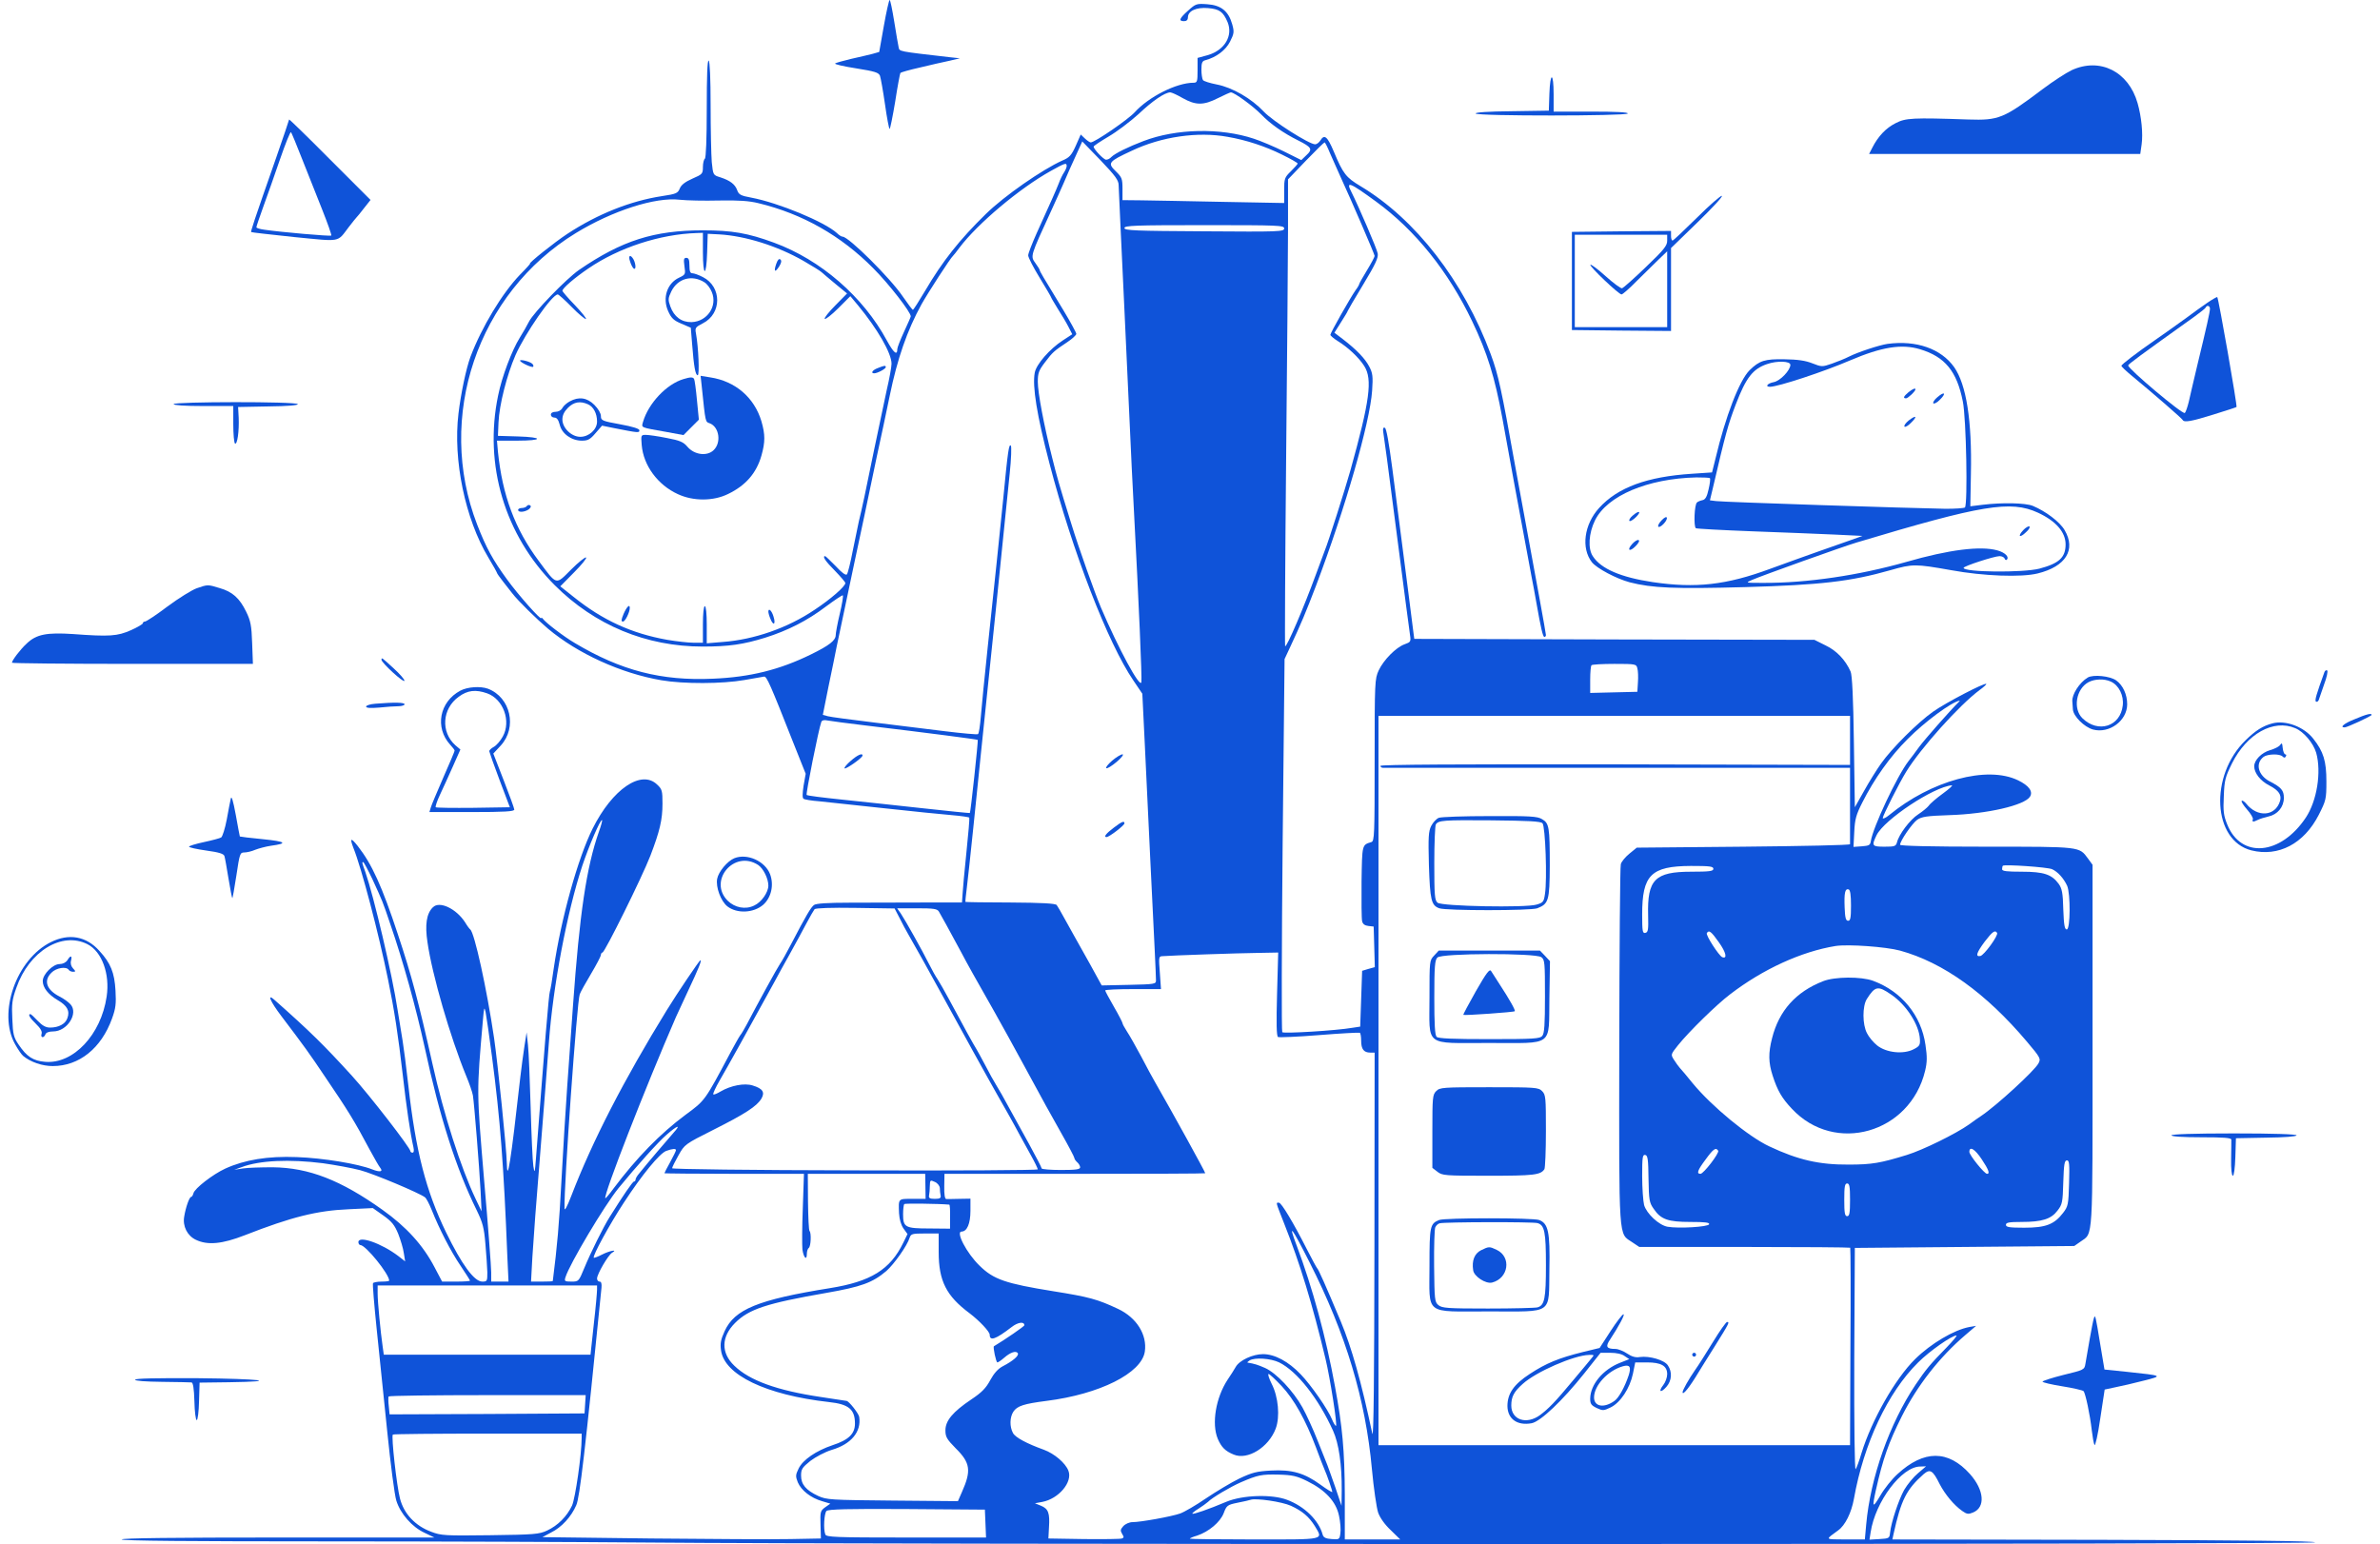 <svg width="168" height="109" viewBox="0 0 168 109" fill="none" xmlns="http://www.w3.org/2000/svg">
<path d="M62.388 1.834L62.062 3.668L61.587 3.804C61.315 3.872 60.636 4.035 60.079 4.157C59.522 4.293 59.005 4.429 58.951 4.483C58.897 4.537 59.549 4.687 60.418 4.823C61.777 5.04 62.021 5.121 62.117 5.352C62.171 5.515 62.334 6.412 62.47 7.363C62.606 8.327 62.755 9.102 62.796 9.102C62.837 9.102 63.013 8.232 63.19 7.173C63.353 6.099 63.529 5.189 63.557 5.149C63.584 5.108 64.195 4.931 64.929 4.768C65.662 4.592 66.6 4.374 67.007 4.293L67.755 4.116L67.007 4.035C63.366 3.614 63.502 3.641 63.434 3.342C63.394 3.179 63.258 2.364 63.122 1.521C62.986 0.693 62.85 -1.25915e-06 62.796 -1.25915e-06C62.755 -1.25915e-06 62.565 0.829 62.388 1.834Z" fill="#0F53D9"/>
<path d="M83.868 0.747C83.243 1.304 83.175 1.494 83.583 1.494C83.759 1.494 83.854 1.399 83.854 1.223C83.854 0.774 84.439 0.503 85.267 0.571C86.082 0.638 86.341 0.829 86.653 1.562C87.047 2.527 86.449 3.532 85.281 3.885L84.534 4.089V4.972C84.534 5.76 84.507 5.841 84.248 5.841C83.053 5.841 81.083 6.833 80.091 7.933C79.615 8.45 77.279 10.053 76.993 10.053C76.925 10.053 76.749 9.93 76.586 9.781L76.287 9.496L75.934 10.297C75.635 10.963 75.485 11.126 74.996 11.33C73.57 11.968 70.893 13.829 69.589 15.106C67.728 16.927 66.532 18.434 65.296 20.54C64.861 21.273 64.481 21.871 64.44 21.871C64.399 21.871 64.087 21.45 63.747 20.961C62.877 19.657 59.902 16.709 59.481 16.709C59.399 16.709 59.223 16.6 59.073 16.451C58.204 15.663 54.97 14.318 53.028 13.951C52.28 13.816 52.144 13.734 52.036 13.422C51.886 13.014 51.547 12.742 50.827 12.511C50.337 12.362 50.337 12.348 50.242 11.438C50.202 10.936 50.161 9.142 50.161 7.444C50.161 5.543 50.106 4.333 50.025 4.279C49.93 4.225 49.889 5.38 49.889 7.662C49.889 9.822 49.835 11.153 49.753 11.207C49.685 11.248 49.617 11.52 49.617 11.791C49.617 12.267 49.577 12.308 48.884 12.607C48.367 12.838 48.096 13.041 47.987 13.299C47.851 13.639 47.742 13.693 46.737 13.843C44.509 14.182 42.186 15.106 40.053 16.505C39.142 17.103 37.254 18.611 37.417 18.611C37.444 18.611 37.132 18.964 36.711 19.385C35.447 20.703 34.007 23.08 33.205 25.2C32.907 26.001 32.526 27.808 32.363 29.193C31.969 32.481 32.839 36.638 34.469 39.355C34.809 39.912 35.08 40.414 35.08 40.441C35.08 40.482 35.284 40.767 35.529 41.08C35.76 41.379 36.059 41.759 36.167 41.895C36.575 42.425 37.893 43.715 38.681 44.381C40.786 46.147 43.83 47.533 46.683 48.022C48.259 48.293 50.99 48.28 52.538 48.008C53.218 47.886 53.843 47.777 53.938 47.764C54.128 47.75 54.386 48.348 55.962 52.342L56.872 54.624L56.723 55.466C56.641 56.01 56.628 56.336 56.723 56.39C56.791 56.444 57.28 56.526 57.823 56.566C58.353 56.621 60.405 56.838 62.388 57.056C64.372 57.273 66.519 57.49 67.184 57.544C67.836 57.599 68.393 57.68 68.421 57.721C68.448 57.762 68.353 58.876 68.217 60.18C68.081 61.484 67.959 62.815 67.945 63.128L67.904 63.712H65.119C63.584 63.712 61.274 63.725 59.997 63.725C58.394 63.725 57.606 63.78 57.457 63.889C57.239 64.052 56.886 64.649 55.853 66.633C55.541 67.23 55.188 67.869 55.052 68.059C54.848 68.358 53.571 70.681 52.702 72.338C52.538 72.637 52.348 72.977 52.253 73.085C52.172 73.194 51.859 73.751 51.56 74.308C49.74 77.731 49.781 77.677 48.395 78.696C46.601 80.027 44.944 81.725 43.3 83.912C43.015 84.306 42.756 84.605 42.729 84.592C42.566 84.428 45.582 76.699 47.715 71.795C47.783 71.645 48.164 70.817 48.571 69.947C49.319 68.358 49.55 67.787 49.441 67.787C49.373 67.787 47.77 70.165 47.063 71.319C44.047 76.223 41.819 80.543 40.325 84.428C40.039 85.176 39.849 85.515 39.849 85.311C39.795 83.79 40.732 70.654 40.922 70.192C40.977 70.029 41.343 69.377 41.724 68.738C42.104 68.1 42.417 67.502 42.417 67.407C42.417 67.326 42.471 67.244 42.526 67.244C42.688 67.244 45.324 61.919 45.908 60.411C46.574 58.672 46.764 57.871 46.764 56.73C46.764 55.833 46.737 55.711 46.384 55.385C45.27 54.311 43.232 55.697 41.833 58.495C40.8 60.56 39.605 64.84 39.088 68.358C38.98 69.159 38.857 69.893 38.816 69.988C38.735 70.205 38.45 73.71 37.838 81.712C37.757 82.826 37.73 82.88 37.648 82.323C37.594 81.983 37.512 80.122 37.458 78.18C37.404 76.237 37.322 74.254 37.268 73.765L37.173 72.882L37.023 73.832C36.942 74.349 36.806 75.368 36.724 76.074C36.059 82.024 35.8 83.654 35.773 82.078C35.76 81.155 35.135 75.055 34.877 73.289C34.36 69.784 33.491 65.831 33.192 65.614C33.138 65.573 32.974 65.356 32.839 65.125C32.214 64.147 31.018 63.576 30.556 64.052C30.108 64.486 29.985 65.274 30.176 66.524C30.502 68.806 31.779 73.208 32.907 75.952C33.124 76.468 33.341 77.093 33.382 77.337C33.477 77.935 33.83 82.337 33.925 84.089L33.993 85.515L33.572 84.632C32.54 82.472 31.303 78.614 30.529 75.109C29.551 70.749 29.062 68.888 28.084 65.953C26.969 62.571 26.249 60.995 25.258 59.732C24.768 59.107 24.673 59.148 24.945 59.854C25.529 61.307 26.738 65.926 27.391 69.146C27.839 71.333 28.097 73.004 28.437 75.938C28.681 78.112 28.966 80.041 29.184 80.992C29.238 81.236 29.211 81.372 29.116 81.372C29.035 81.372 28.966 81.318 28.966 81.263C28.966 81.032 26.086 77.31 24.836 75.938C22.88 73.792 21.875 72.8 19.388 70.599C18.818 70.083 19.062 70.681 19.878 71.754C21.494 73.887 21.847 74.376 22.921 75.979C24.538 78.356 25.027 79.144 26.1 81.168C26.426 81.766 26.752 82.337 26.834 82.432C27.064 82.717 26.834 82.771 26.276 82.554C25.285 82.16 22.812 81.752 20.951 81.684C18.899 81.603 17.269 81.875 15.897 82.499C15.014 82.907 13.736 83.899 13.655 84.238C13.614 84.388 13.546 84.496 13.492 84.496C13.37 84.496 13.112 85.216 13.003 85.882C12.881 86.561 13.22 87.241 13.832 87.526C14.66 87.92 15.679 87.825 17.282 87.2C20.584 85.909 22.377 85.461 24.619 85.366L26.317 85.284L27.051 85.801C27.662 86.235 27.852 86.48 28.111 87.105C28.274 87.526 28.464 88.137 28.505 88.463L28.6 89.047L28.111 88.667C26.929 87.77 25.298 87.2 25.298 87.689C25.298 87.797 25.366 87.893 25.434 87.893C25.815 87.893 27.472 89.944 27.472 90.406C27.472 90.447 27.227 90.474 26.942 90.474C26.643 90.474 26.372 90.528 26.331 90.582C26.29 90.65 26.412 92.09 26.589 93.816C26.766 95.527 27.105 98.787 27.336 101.07C27.567 103.352 27.852 105.539 27.975 105.933C28.26 106.857 29.089 107.808 29.985 108.215L30.665 108.541H19.633C12.364 108.541 8.587 108.582 8.587 108.677C8.587 108.772 13.451 108.813 22.894 108.813C30.746 108.813 41.004 108.854 45.678 108.894C61.668 109.044 163.469 109.03 163.428 108.881C163.387 108.786 158.265 108.731 148.47 108.704L133.58 108.677L133.661 108.297C134.191 105.892 134.571 105.145 135.78 104.072C136.242 103.678 136.433 103.787 136.922 104.778C137.302 105.498 137.913 106.245 138.511 106.667C138.837 106.898 138.946 106.911 139.272 106.775C140.169 106.408 140.06 105.186 139.055 104.058C137.519 102.347 135.808 102.347 133.946 104.058C133.552 104.412 133.009 105.091 132.737 105.566C132.18 106.504 132.139 106.449 132.411 105.213C132.914 102.972 133.308 101.858 134.245 99.983C135.332 97.823 136.895 95.812 138.742 94.237L139.489 93.598L139.014 93.68C137.927 93.883 136.297 94.848 135.183 95.948C133.783 97.32 132.112 100.268 131.406 102.564C131.243 103.121 131.052 103.637 130.985 103.719C130.917 103.787 130.876 100.608 130.889 95.975L130.93 88.096L138.674 88.028L146.418 87.961L146.867 87.648C147.763 87.01 147.709 87.838 147.709 73.792V61.049L147.383 60.601C146.758 59.759 146.907 59.772 140.223 59.772C136.31 59.772 134.123 59.718 134.123 59.637C134.123 59.365 134.965 58.142 135.332 57.871C135.658 57.653 135.998 57.599 137.601 57.544C140.264 57.463 142.913 56.852 143.294 56.24C143.525 55.874 143.212 55.453 142.451 55.086C140.264 54.026 136.324 55.099 133.349 57.544C133.104 57.748 132.9 57.83 132.9 57.748C132.9 57.585 134.069 55.262 134.558 54.474C135.59 52.803 138.307 49.774 139.734 48.715C140.019 48.511 140.237 48.307 140.21 48.28C140.101 48.171 137.316 49.625 136.46 50.236C135.359 51.01 133.525 52.844 132.778 53.904C132.479 54.325 131.936 55.194 131.582 55.833L130.93 56.988L130.862 52.369C130.822 49.312 130.74 47.641 130.631 47.41C130.264 46.582 129.64 45.93 128.865 45.563L128.077 45.169L113.961 45.142L99.832 45.101L99.791 44.802C99.723 44.218 99.057 39.056 98.853 37.494C98.745 36.638 98.487 34.654 98.283 33.092C98.038 31.231 97.862 30.226 97.753 30.199C97.631 30.158 97.603 30.253 97.644 30.525C97.685 30.729 98.025 33.255 98.391 36.135C99.275 42.941 99.451 44.259 99.533 44.843C99.601 45.291 99.573 45.332 99.152 45.481C98.541 45.699 97.671 46.582 97.318 47.329C97.046 47.927 97.033 48.117 97.033 53.659C97.033 58.984 97.019 59.379 96.802 59.446C96.136 59.65 96.15 59.596 96.109 62.231C96.096 63.603 96.109 64.867 96.15 65.03C96.191 65.233 96.34 65.342 96.598 65.369L96.965 65.41L97.006 66.836L97.046 68.276L96.598 68.399L96.15 68.534L96.082 70.504L96.014 72.474L95.471 72.556C94.302 72.759 90.62 72.977 90.512 72.868C90.457 72.8 90.471 66.85 90.539 59.637L90.675 46.527L91.055 45.712C91.843 44.028 92.183 43.213 92.889 41.365C94.954 35.918 96.707 29.805 96.856 27.577C96.924 26.572 96.897 26.341 96.653 25.879C96.367 25.322 95.756 24.683 94.764 23.922L94.193 23.488L94.655 22.754C94.913 22.347 95.131 21.994 95.131 21.953C95.131 21.926 95.62 21.083 96.231 20.078C97.101 18.638 97.305 18.19 97.25 17.891C97.182 17.538 95.919 14.604 95.389 13.544C94.981 12.756 95.267 12.865 97.142 14.237C99.913 16.261 102.25 19.181 103.921 22.686C104.994 24.928 105.511 26.612 106.054 29.547C106.312 30.959 106.679 32.983 106.869 34.029C107.25 36.108 107.793 39.029 108.092 40.618C108.201 41.175 108.364 42.031 108.445 42.52C108.758 44.3 108.907 44.965 109.016 44.965C109.07 44.965 109.125 44.911 109.125 44.829C109.125 44.707 108.391 40.686 107.549 36.135C107.358 35.13 107.087 33.622 106.937 32.807C105.986 27.482 105.769 26.463 105.225 24.996C103.31 19.834 99.913 15.459 96.028 13.136C95.009 12.525 94.805 12.267 94.153 10.705C93.691 9.618 93.487 9.455 93.202 9.917C93.106 10.066 92.944 10.188 92.835 10.188C92.414 10.188 89.846 8.558 89.207 7.879C88.338 6.955 87.006 6.181 85.892 5.964C85.403 5.869 84.968 5.733 84.914 5.651C84.86 5.57 84.805 5.23 84.805 4.918C84.805 4.442 84.86 4.306 85.077 4.252C85.852 4.048 86.517 3.546 86.83 2.934C87.115 2.364 87.129 2.241 86.979 1.712C86.721 0.788 86.191 0.367 85.227 0.299C84.466 0.245 84.411 0.258 83.868 0.747ZM83.488 6.928C84.411 7.444 84.955 7.444 85.974 6.928C86.409 6.711 86.83 6.521 86.884 6.521C87.129 6.521 88.447 7.485 89.031 8.083C89.669 8.748 90.579 9.387 91.639 9.917C92.59 10.392 92.672 10.542 92.223 10.949L91.857 11.302L90.607 10.678C89.914 10.338 88.976 9.944 88.514 9.795C86.15 9.007 83.026 9.075 80.716 9.958C79.643 10.365 78.705 10.827 78.447 11.085C78.352 11.194 78.189 11.275 78.08 11.275C77.904 11.275 77.197 10.528 77.197 10.351C77.197 10.297 77.673 9.985 78.243 9.645C78.828 9.305 79.779 8.585 80.363 8.056C81.355 7.118 82.21 6.534 82.605 6.521C82.7 6.521 83.094 6.697 83.488 6.928ZM86.653 9.659C87.985 9.89 89.302 10.324 90.484 10.909C91.096 11.207 91.599 11.493 91.599 11.547C91.599 11.588 91.381 11.832 91.123 12.09C90.675 12.525 90.647 12.607 90.647 13.435V14.332L86.273 14.25C83.854 14.196 81.287 14.155 80.567 14.142L79.235 14.128V13.34C79.235 12.62 79.194 12.511 78.76 12.09C78.162 11.506 78.23 11.411 79.901 10.637C81.993 9.645 84.547 9.278 86.653 9.659ZM78.963 13.082C78.977 13.326 79.031 14.671 79.099 16.098C79.262 19.426 79.453 23.678 79.711 29.207C79.819 31.639 79.969 34.777 80.05 36.203C80.376 42.343 80.621 47.927 80.567 48.157C80.485 48.633 78.95 45.794 77.7 42.859C77.279 41.854 76.138 38.662 75.635 37.018C74.738 34.138 74.616 33.69 74.276 32.331C73.678 29.981 73.257 27.713 73.257 26.952C73.257 26.341 73.325 26.15 73.76 25.58C74.303 24.86 74.398 24.778 75.336 24.154C75.689 23.922 75.975 23.651 75.975 23.569C75.975 23.488 75.567 22.741 75.078 21.926C73.543 19.412 73.393 19.141 73.393 19.073C73.393 19.032 73.257 18.801 73.094 18.584C72.727 18.068 72.7 18.149 74.235 14.807C74.494 14.25 74.874 13.394 75.091 12.905C75.295 12.416 75.676 11.56 75.934 11.004L76.396 9.985L77.686 11.316C78.746 12.43 78.963 12.729 78.963 13.082ZM93.894 10.841C94.085 11.262 94.397 11.982 94.601 12.43C95.416 14.196 97.033 17.959 97.033 18.068C97.033 18.136 96.788 18.597 96.49 19.086C96.191 19.576 95.946 20.01 95.946 20.051C95.946 20.092 95.837 20.295 95.688 20.486C95.294 21.056 93.908 23.501 93.908 23.637C93.908 23.692 94.139 23.895 94.424 24.072C95.158 24.52 95.932 25.254 96.299 25.838C96.897 26.775 96.693 28.283 95.321 33.214C94.954 34.519 93.745 38.322 93.514 38.866C93.446 39.042 93.161 39.803 92.889 40.55C92.06 42.819 90.824 45.726 90.715 45.617C90.688 45.59 90.715 39.762 90.783 32.671C90.851 25.566 90.919 18.163 90.919 16.22V12.661L92.169 11.357C92.862 10.637 93.46 10.053 93.501 10.053C93.541 10.053 93.718 10.406 93.894 10.841ZM75.295 11.723C75.295 11.819 75.214 12.009 75.118 12.158C75.01 12.308 74.833 12.675 74.725 12.973C74.507 13.517 74.29 14.006 73.176 16.465C72.85 17.198 72.578 17.891 72.578 18.027C72.578 18.176 72.945 18.883 73.393 19.616C73.841 20.35 74.208 20.975 74.208 21.015C74.208 21.043 74.426 21.396 74.67 21.803C74.928 22.211 75.268 22.768 75.417 23.067L75.689 23.596L75.023 24.031C74.1 24.629 73.148 25.716 73.04 26.313C72.863 27.278 73.189 29.302 74.086 32.739C75.703 38.934 78.216 45.427 80.01 48.049L80.635 48.973L80.811 52.573C80.906 54.556 81.083 58.156 81.192 60.587C81.314 63.019 81.45 65.885 81.504 66.972C81.558 68.059 81.599 69.064 81.599 69.214C81.599 69.472 81.504 69.485 79.683 69.526L77.768 69.567L76.925 68.032C76.45 67.19 75.947 66.279 75.798 66.021C75.648 65.763 75.35 65.206 75.118 64.799C74.901 64.391 74.657 63.984 74.589 63.889C74.494 63.78 73.556 63.725 71.314 63.712C69.589 63.712 68.162 63.685 68.149 63.671C68.135 63.658 68.176 63.209 68.244 62.693C68.312 62.163 68.516 60.248 68.706 58.414C68.896 56.58 69.141 54.203 69.249 53.116C69.847 47.438 70.771 38.417 71.274 33.418C71.382 32.413 71.409 31.53 71.355 31.462C71.219 31.326 71.151 31.747 70.812 35.252C70.486 38.485 70.255 40.659 69.725 45.644C69.507 47.696 69.29 49.91 69.236 50.576C69.181 51.228 69.1 51.798 69.032 51.825C68.978 51.866 67.931 51.771 66.709 51.622C65.486 51.472 63.217 51.187 61.641 50.997C60.079 50.807 58.625 50.616 58.435 50.562L58.082 50.467L58.476 48.497C58.706 47.41 58.965 46.133 59.06 45.644C59.223 44.856 59.644 42.859 60.35 39.531C60.486 38.893 60.785 37.494 61.016 36.407C61.247 35.32 61.641 33.432 61.899 32.196C62.171 30.959 62.579 29.03 62.809 27.916C63.339 25.335 64.032 23.325 65.051 21.477C65.472 20.717 67.116 18.176 67.266 18.068C67.306 18.027 67.524 17.769 67.728 17.483C69.005 15.785 71.98 13.286 74.181 12.063C75.186 11.506 75.295 11.465 75.295 11.723ZM50.759 14.155C52.131 14.128 52.892 14.182 53.544 14.345C56.641 15.092 59.372 16.641 61.641 18.937C62.755 20.051 64.29 22.034 64.29 22.333C64.29 22.374 64.073 22.863 63.815 23.42C63.557 23.977 63.339 24.534 63.339 24.642C63.339 25.132 63.081 24.914 62.606 24.045C60.935 20.948 57.932 18.339 54.631 17.13C52.783 16.451 51.669 16.261 49.617 16.261C46.153 16.261 43.898 16.981 40.868 19.059C39.985 19.671 37.662 22.061 37.336 22.713C37.213 22.958 36.928 23.461 36.697 23.828C36.126 24.738 35.42 26.626 35.162 27.916C34.143 32.807 35.624 37.779 39.156 41.311C41.982 44.136 45.609 45.644 49.604 45.644C51.452 45.644 52.471 45.495 54.006 45.02C55.609 44.517 56.995 43.81 58.299 42.819C58.924 42.357 59.467 41.99 59.495 42.031C59.535 42.072 59.44 42.656 59.277 43.335C59.114 44.014 58.992 44.694 58.992 44.829C58.992 45.21 58.544 45.563 57.239 46.201C55.025 47.288 52.932 47.804 50.324 47.913C46.683 48.076 43.843 47.343 40.583 45.4C39.795 44.938 38.518 43.96 38.314 43.675C38.259 43.607 38.205 43.58 38.205 43.634C38.205 43.824 36.588 42.004 35.8 40.917C34.781 39.518 34.319 38.675 33.681 37.032C30.746 29.438 33.694 20.703 40.651 16.451C43.232 14.875 46.262 13.897 47.987 14.101C48.476 14.155 49.712 14.182 50.759 14.155ZM90.647 16.125C90.647 16.356 90.308 16.369 85.009 16.329C80.145 16.302 79.371 16.274 79.371 16.098C79.371 15.921 80.118 15.894 85.009 15.894C90.294 15.894 90.647 15.908 90.647 16.125ZM49.617 17.796C49.617 19.562 49.862 19.589 49.916 17.823L49.957 16.505L50.772 16.546C52.62 16.655 54.875 17.361 56.723 18.421C57.334 18.774 57.905 19.127 57.986 19.209C58.068 19.29 58.516 19.657 58.965 20.037L59.793 20.717L58.965 21.559C58.503 22.021 58.163 22.455 58.217 22.51C58.272 22.564 58.706 22.224 59.168 21.763L60.024 20.907L60.568 21.559C61.94 23.216 62.932 24.941 62.932 25.675C62.932 25.892 62.782 26.735 62.592 27.536C62.416 28.351 62.022 30.226 61.709 31.72C61.138 34.546 60.826 35.999 60.622 36.814C60.568 37.072 60.378 37.996 60.201 38.852C60.038 39.708 59.848 40.469 59.78 40.55C59.698 40.632 59.413 40.428 58.992 39.966C58.611 39.586 58.285 39.26 58.245 39.26C58.027 39.26 58.258 39.613 58.924 40.279C59.331 40.7 59.671 41.093 59.671 41.161C59.671 41.392 58.652 42.289 57.497 43.05C55.609 44.327 53.231 45.155 51.03 45.318L49.889 45.413V44.096C49.889 43.321 49.835 42.792 49.753 42.792C49.672 42.792 49.617 43.308 49.617 44.082V45.373H48.952C48.599 45.373 47.756 45.278 47.104 45.169C44.591 44.721 42.553 43.797 40.474 42.126L39.55 41.392L40.515 40.414C41.058 39.871 41.439 39.395 41.371 39.355C41.303 39.314 40.827 39.694 40.311 40.211C39.211 41.311 39.333 41.352 38.029 39.599C36.344 37.344 35.461 34.953 35.148 31.883L35.08 31.109H36.507C38.355 31.109 38.395 30.864 36.548 30.81L35.148 30.769L35.189 29.818C35.243 28.569 35.787 26.449 36.385 25.077C37.078 23.515 38.966 20.785 39.373 20.785C39.428 20.785 39.876 21.178 40.352 21.668C40.827 22.157 41.289 22.537 41.357 22.523C41.425 22.496 41.072 22.061 40.583 21.545C40.094 21.043 39.7 20.581 39.7 20.526C39.7 20.35 40.569 19.603 41.534 18.951C43.68 17.483 46.588 16.532 49.183 16.451L49.617 16.437V17.796ZM115.578 47.179C115.632 47.356 115.646 47.804 115.619 48.171L115.578 48.837L113.92 48.877L112.249 48.918V47.981C112.249 47.465 112.29 47.003 112.344 46.962C112.385 46.908 113.119 46.867 113.961 46.867C115.456 46.867 115.51 46.881 115.578 47.179ZM138.28 49.543C137.696 50.114 135.862 52.192 135.454 52.749C135.169 53.143 134.843 53.578 134.721 53.727C133.906 54.787 132.207 58.4 132.058 59.379C132.017 59.664 131.936 59.705 131.419 59.745L130.835 59.786L130.889 58.726C130.93 57.83 131.025 57.504 131.46 56.648C132.289 55.004 133.416 53.401 134.666 52.165C135.862 50.956 137.737 49.57 138.321 49.462C138.348 49.448 138.335 49.489 138.28 49.543ZM130.591 52.26V53.999L114.016 53.958C102.943 53.945 97.441 53.972 97.441 54.067C97.441 54.135 97.522 54.203 97.617 54.203C97.699 54.203 105.157 54.203 114.192 54.203H130.591V56.852C130.591 58.305 130.591 59.541 130.591 59.596C130.591 59.664 127.208 59.732 123.064 59.772L115.537 59.84L115.021 60.261C114.736 60.492 114.45 60.832 114.41 61.009C114.355 61.185 114.314 66.986 114.301 73.873C114.287 87.865 114.233 87.023 115.225 87.702L115.714 88.028H123.132C127.208 88.028 130.577 88.056 130.604 88.083C130.631 88.11 130.645 91.262 130.618 95.079L130.591 102.021H113.948H97.305V76.278V50.535H113.948H130.591V52.26ZM61.098 51.214C65.418 51.73 68.978 52.192 69.018 52.233C69.059 52.274 68.516 57.354 68.461 57.395C68.448 57.409 66.94 57.259 65.106 57.056C63.271 56.852 60.704 56.58 59.399 56.444C58.095 56.308 56.981 56.172 56.94 56.118C56.872 56.05 57.783 51.486 57.973 50.97C58.014 50.847 58.177 50.807 58.408 50.861C58.625 50.902 59.834 51.065 61.098 51.214ZM137.139 56.023C136.691 56.349 136.242 56.73 136.147 56.879C136.039 57.015 135.713 57.286 135.4 57.49C134.829 57.857 134.041 58.903 133.906 59.46C133.824 59.745 133.743 59.772 133.022 59.772C132.139 59.772 132.099 59.718 132.465 58.957C133.009 57.857 136.487 55.548 137.778 55.439C137.873 55.439 137.587 55.697 137.139 56.023ZM42.281 58.699C41.398 61.199 40.909 64.513 40.447 70.98C40.338 72.542 40.148 75.109 40.039 76.685C39.931 78.248 39.74 81.25 39.632 83.342C39.469 86.453 39.333 87.961 39.02 90.433C39.02 90.46 38.681 90.474 38.259 90.474H37.485L37.58 88.735C37.635 87.784 37.879 84.469 38.137 81.372C38.382 78.275 38.667 74.756 38.748 73.561C39.034 69.621 40.026 64.391 41.099 61.131C41.561 59.745 42.39 57.803 42.498 57.898C42.526 57.925 42.43 58.292 42.281 58.699ZM26.276 62.041C27.024 63.671 26.997 63.603 27.54 65.206C28.464 67.882 29.36 71.129 29.985 73.968C31.045 78.9 32.2 82.499 33.654 85.447C34.075 86.317 34.17 86.67 34.265 87.825C34.333 88.572 34.387 89.468 34.401 89.822C34.401 90.447 34.387 90.474 34.034 90.474C33.464 90.46 32.594 89.265 31.494 87.01C30.067 84.075 29.347 81.263 28.831 76.685C28.681 75.34 28.491 73.9 28.423 73.493C28.355 73.085 28.192 72.107 28.07 71.319C27.676 68.725 26.385 63.277 25.787 61.552C25.543 60.886 25.543 60.859 25.638 60.859C25.679 60.859 25.964 61.389 26.276 62.041ZM144.856 61.362C145.25 61.538 145.671 62 145.916 62.53C146.16 63.087 146.147 65.614 145.889 65.614C145.739 65.614 145.685 65.301 145.644 64.201C145.617 63.019 145.549 62.72 145.318 62.394C144.829 61.729 144.272 61.538 142.723 61.538C141.65 61.538 141.324 61.498 141.324 61.362C141.324 61.253 141.351 61.145 141.378 61.117C141.487 61.009 144.53 61.212 144.856 61.362ZM120.944 61.335C120.944 61.498 120.686 61.538 119.382 61.538C116.814 61.538 116.271 62.095 116.339 64.622C116.366 65.641 116.339 65.818 116.135 65.858C115.945 65.899 115.918 65.736 115.918 64.554C115.918 61.769 116.543 61.145 119.355 61.131C120.673 61.131 120.944 61.158 120.944 61.335ZM130.658 63.929C130.658 64.799 130.618 65.002 130.455 65.002C130.292 65.002 130.237 64.785 130.21 64.065C130.169 63.033 130.237 62.707 130.495 62.788C130.604 62.829 130.658 63.182 130.658 63.929ZM63.516 64.84C63.706 65.233 63.964 65.695 64.073 65.885C64.399 66.442 65.731 68.82 66.573 70.368C67.47 72.026 69.956 76.522 70.404 77.297C70.92 78.207 71.423 79.076 71.994 80.149C72.184 80.489 72.537 81.141 72.795 81.603C73.053 82.065 73.257 82.499 73.257 82.554C73.257 82.608 67.456 82.649 60.35 82.622C53 82.608 47.444 82.54 47.444 82.472C47.444 82.404 47.647 81.997 47.892 81.562C48.327 80.788 48.34 80.774 50.365 79.755C52.606 78.628 53.422 78.098 53.748 77.555C54.006 77.106 53.843 76.848 53.136 76.631C52.552 76.441 51.587 76.631 50.867 77.052C50.623 77.201 50.392 77.297 50.351 77.256C50.31 77.215 50.514 76.767 50.813 76.251C51.261 75.49 52.96 72.433 54.685 69.282C54.862 68.942 55.337 68.086 55.731 67.38C56.125 66.673 56.655 65.695 56.913 65.206C57.171 64.717 57.443 64.255 57.497 64.187C57.565 64.106 58.652 64.065 60.378 64.092L63.149 64.133L63.516 64.84ZM66.274 64.35C66.437 64.622 66.967 65.587 67.823 67.176C68.366 68.209 68.801 68.969 70.187 71.415C70.961 72.8 71.369 73.534 72.306 75.259C73.814 78.044 73.977 78.329 74.901 79.973C75.417 80.883 75.839 81.684 75.839 81.752C75.839 81.82 75.934 81.956 76.042 82.051C76.151 82.146 76.246 82.309 76.246 82.404C76.246 82.554 75.947 82.595 74.888 82.595C74.14 82.595 73.529 82.54 73.529 82.486C73.529 82.418 73.121 81.644 72.632 80.747C72.143 79.864 71.491 78.669 71.179 78.112C70.88 77.555 70.499 76.876 70.323 76.604C70.16 76.346 69.806 75.707 69.535 75.177C69.263 74.661 68.978 74.145 68.91 74.036C68.774 73.832 67.999 72.433 66.967 70.504C66.668 69.947 66.315 69.336 66.192 69.146C66.057 68.956 65.785 68.467 65.581 68.059C65.092 67.081 63.91 64.975 63.584 64.486L63.326 64.12H64.725C65.921 64.12 66.152 64.16 66.274 64.35ZM121.325 66.51C121.841 67.23 121.95 67.719 121.569 67.57C121.338 67.475 120.387 66.008 120.483 65.872C120.632 65.627 120.795 65.763 121.325 66.51ZM140.97 65.858C141.079 66.035 140.046 67.448 139.788 67.489C139.422 67.556 139.517 67.258 140.101 66.47C140.644 65.763 140.834 65.627 140.97 65.858ZM134.123 67.108C137.18 67.95 140.196 70.124 143.076 73.534C144.041 74.675 144.068 74.743 143.891 75.069C143.62 75.585 140.93 78.057 139.829 78.791C139.666 78.9 139.286 79.158 139 79.375C138.063 80.041 135.713 81.195 134.598 81.535C132.737 82.106 132.139 82.214 130.495 82.214C128.43 82.228 126.922 81.888 124.884 80.924C123.431 80.245 120.836 78.112 119.491 76.481C119.097 75.993 118.689 75.503 118.58 75.395C118.485 75.286 118.295 75.028 118.159 74.811C117.928 74.444 117.928 74.444 118.445 73.792C119.233 72.814 121.175 70.912 122.126 70.192C124.45 68.412 127.153 67.176 129.572 66.782C130.468 66.646 133.118 66.836 134.123 67.108ZM90.145 70.178C90.09 72.202 90.104 73.14 90.213 73.208C90.294 73.248 91.599 73.194 93.12 73.072C94.642 72.95 95.919 72.882 95.987 72.909C96.041 72.936 96.082 73.194 96.082 73.479C96.082 74.064 96.272 74.308 96.72 74.308H97.033L97.019 88.056C97.006 97.225 96.965 101.613 96.87 101.206C96.082 97.511 95.416 95.147 94.642 93.286C93.541 90.664 93.079 89.632 92.971 89.523C92.93 89.482 92.604 88.884 92.251 88.192C91.286 86.29 90.457 84.918 90.281 84.904C90.05 84.904 90.022 84.782 90.661 86.412C91.775 89.224 92.631 92.036 93.568 95.935C93.881 97.239 94.424 100.662 94.302 100.662C94.261 100.662 94.126 100.458 94.03 100.214C93.731 99.48 92.549 97.782 91.816 97.022C90.946 96.111 89.982 95.595 89.153 95.595C88.433 95.595 87.482 96.03 87.224 96.505C87.129 96.682 86.871 97.076 86.653 97.402C85.824 98.665 85.512 100.499 85.96 101.572C86.218 102.17 86.49 102.442 87.088 102.686C88.066 103.094 89.547 102.184 90.05 100.852C90.362 100.024 90.24 98.611 89.764 97.687C89.574 97.307 89.479 96.994 89.547 96.994C89.615 96.994 90.022 97.375 90.471 97.85C91.354 98.801 92.156 100.227 92.889 102.17C93.147 102.876 93.419 103.569 93.487 103.719C93.677 104.14 94.044 105.213 94.044 105.322C94.044 105.376 93.664 105.145 93.202 104.806C92.074 103.99 91.204 103.732 89.71 103.814C88.705 103.868 88.392 103.95 87.468 104.384C86.884 104.67 85.824 105.308 85.118 105.784C84.425 106.259 83.61 106.735 83.311 106.843C82.7 107.061 80.512 107.455 79.942 107.455C79.724 107.455 79.439 107.577 79.29 107.74C79.086 107.971 79.072 108.052 79.208 108.283C79.344 108.501 79.344 108.555 79.194 108.609C79.099 108.65 77.89 108.664 76.518 108.65L74.004 108.609L74.045 107.835C74.113 106.816 74.004 106.517 73.488 106.3L73.053 106.123L73.57 106.028C74.725 105.811 75.73 104.629 75.417 103.827C75.214 103.284 74.426 102.618 73.692 102.347C72.483 101.912 71.668 101.477 71.505 101.165C71.26 100.717 71.274 100.051 71.532 99.657C71.803 99.249 72.279 99.1 73.869 98.896C77.632 98.421 80.58 96.94 80.811 95.418C80.988 94.223 80.227 93.014 78.923 92.403C77.483 91.724 76.898 91.561 74.344 91.153C70.975 90.61 70.132 90.324 69.141 89.346C68.23 88.463 67.442 86.942 67.877 86.942C68.257 86.942 68.502 86.385 68.502 85.475V84.619L67.728 84.632C67.293 84.646 66.872 84.646 66.79 84.646C66.695 84.632 66.641 84.32 66.654 83.749L66.668 82.866H75.879C80.933 82.866 85.077 82.853 85.077 82.826C85.077 82.731 82.754 78.519 81.545 76.414C81.368 76.115 80.92 75.286 80.553 74.58C80.173 73.873 79.724 73.072 79.548 72.814C79.385 72.556 79.235 72.297 79.235 72.23C79.235 72.175 78.963 71.645 78.624 71.061C78.284 70.477 78.012 69.961 78.012 69.92C78.012 69.866 78.895 69.825 79.982 69.825H81.952L81.871 68.67C81.789 67.597 81.789 67.516 82.034 67.502C82.713 67.448 87.482 67.285 88.773 67.271L90.226 67.244L90.145 70.178ZM34.727 74.58C35.311 79.022 35.556 82.228 35.814 88.735L35.895 90.474H35.284H34.673V89.822C34.673 89.468 34.455 86.521 34.17 83.274C33.64 76.943 33.64 77.147 34.089 71.999C34.17 71.102 34.184 71.034 34.279 71.455C34.333 71.713 34.537 73.126 34.727 74.58ZM47.539 79.973C47.213 80.34 45.609 82.214 45.107 82.853C44.971 83.002 44.862 83.206 44.862 83.274C44.862 83.355 44.808 83.41 44.754 83.41C44.658 83.41 44.006 84.361 43.028 85.923C42.607 86.588 41.67 88.477 41.248 89.509C40.854 90.46 40.854 90.474 40.338 90.474C39.863 90.474 39.822 90.447 39.917 90.161C40.202 89.237 42.661 85.108 43.653 83.885C44.93 82.323 46.452 80.625 47.05 80.109C47.824 79.429 48.109 79.348 47.539 79.973ZM47.715 81.195C47.715 81.263 47.525 81.63 47.308 82.038C47.077 82.445 46.9 82.798 46.9 82.826C46.9 82.839 49.115 82.866 51.832 82.866H56.75L56.669 85.271C56.614 86.602 56.614 87.92 56.641 88.205C56.723 88.789 56.954 89.02 56.954 88.517C56.954 88.327 57.022 88.137 57.09 88.096C57.239 88.001 57.28 87.037 57.144 86.901C57.09 86.847 57.049 85.923 57.035 84.836L57.022 82.866H61.166H65.309L65.323 83.749L65.337 84.632H64.413C63.38 84.632 63.421 84.592 63.462 85.651C63.489 86.086 63.597 86.466 63.774 86.724L64.059 87.118L63.761 87.73C62.837 89.632 61.465 90.474 58.584 90.936C53.503 91.751 51.859 92.43 51.153 93.965C50.881 94.563 50.827 94.834 50.895 95.323C51.126 97.062 54.06 98.475 58.516 98.978C59.916 99.127 60.35 99.494 60.35 100.499C60.35 101.219 59.902 101.654 58.774 102.021C57.606 102.415 56.669 103.053 56.37 103.678C56.152 104.126 56.152 104.221 56.315 104.642C56.56 105.213 57.226 105.743 58.027 105.974L58.611 106.15L58.245 106.408C57.905 106.653 57.891 106.735 57.919 107.645L57.946 108.609L55.785 108.65C54.603 108.677 50.174 108.65 45.949 108.609L38.287 108.514L38.898 108.188C39.645 107.821 40.325 107.074 40.678 106.259C40.922 105.716 41.303 102.455 42.458 90.908C42.485 90.623 42.444 90.474 42.322 90.474C42.227 90.474 42.145 90.379 42.145 90.256C42.145 89.944 42.933 88.599 43.205 88.436C43.653 88.178 43.042 88.287 42.485 88.572C42.199 88.721 41.941 88.816 41.914 88.789C41.805 88.68 43.042 86.412 44.033 84.904C45.324 82.921 46.56 81.426 47.023 81.25C47.471 81.087 47.715 81.073 47.715 81.195ZM121.284 81.236C121.379 81.399 120.252 82.866 120.034 82.866C119.735 82.866 119.83 82.608 120.401 81.847C120.944 81.1 121.121 80.978 121.284 81.236ZM139.883 81.834C140.373 82.567 140.481 82.866 140.264 82.866C140.074 82.866 139.014 81.549 139.014 81.318C139.014 80.883 139.408 81.114 139.883 81.834ZM116.366 83.219C116.393 84.714 116.42 84.904 116.733 85.339C117.235 86.086 117.738 86.263 119.328 86.263C120.36 86.263 120.686 86.303 120.646 86.425C120.578 86.616 118.485 86.738 117.711 86.602C117.1 86.493 116.23 85.678 116.053 85.067C115.986 84.782 115.918 83.872 115.918 83.029C115.918 81.698 115.945 81.494 116.135 81.535C116.312 81.562 116.352 81.847 116.366 83.219ZM22.799 82.119C23.668 82.241 24.85 82.459 25.421 82.608C26.358 82.853 29.619 84.225 29.999 84.524C30.094 84.592 30.298 84.986 30.475 85.42C31.018 86.779 31.82 88.341 32.513 89.36C32.879 89.903 33.178 90.379 33.178 90.406C33.178 90.447 32.73 90.474 32.2 90.474H31.208L30.678 89.468C29.863 87.906 28.695 86.616 26.997 85.407C24.062 83.315 21.807 82.432 19.253 82.404C18.437 82.404 17.486 82.432 17.147 82.486L16.535 82.581L17.065 82.391C18.329 81.915 20.448 81.82 22.799 82.119ZM146.052 83.518C146.011 85.04 145.984 85.162 145.63 85.624C145.005 86.439 144.408 86.67 142.886 86.67C141.826 86.67 141.595 86.629 141.595 86.466C141.595 86.303 141.813 86.263 142.696 86.263C144.149 86.263 144.788 86.059 145.236 85.461C145.576 85.026 145.603 84.877 145.644 83.451C145.685 82.201 145.725 81.915 145.902 81.915C146.065 81.915 146.092 82.16 146.052 83.518ZM66.342 83.872C66.342 84.035 66.369 84.266 66.396 84.388C66.437 84.578 66.342 84.632 65.989 84.632C65.635 84.632 65.54 84.578 65.581 84.388C65.608 84.266 65.635 83.953 65.635 83.722C65.649 83.301 65.663 83.287 65.989 83.437C66.179 83.518 66.328 83.709 66.342 83.872ZM130.591 84.7C130.591 85.638 130.55 85.855 130.387 85.855C130.224 85.855 130.183 85.638 130.183 84.7C130.183 83.763 130.224 83.546 130.387 83.546C130.55 83.546 130.591 83.763 130.591 84.7ZM67.008 85.04C67.048 85.04 67.076 85.42 67.062 85.882V86.738L65.622 86.724C63.896 86.724 63.747 86.643 63.747 85.719C63.747 85.379 63.788 85.053 63.828 84.999C63.883 84.945 66.26 84.972 67.008 85.04ZM92.441 89.115C95.009 94.182 96.394 98.787 96.843 103.732C96.965 105.064 97.169 106.436 97.278 106.775C97.413 107.156 97.753 107.631 98.174 108.025L98.84 108.677H96.883H94.927V105.512C94.913 102.387 94.764 100.744 94.234 97.877C93.596 94.373 92.645 90.895 91.531 87.933C90.892 86.249 91.177 86.616 92.441 89.115ZM66.26 88.395C66.26 90.433 66.804 91.493 68.448 92.715C69.127 93.231 69.861 94.006 69.861 94.223C69.861 94.698 70.282 94.549 71.396 93.693C71.844 93.34 72.306 93.272 72.306 93.557C72.306 93.639 70.907 94.59 70.16 95.038C70.078 95.079 70.309 96.179 70.404 96.179C70.459 96.179 70.676 96.03 70.88 95.853C71.328 95.459 71.722 95.337 71.844 95.527C71.953 95.69 71.518 96.071 70.785 96.451C70.445 96.628 70.16 96.954 69.901 97.429C69.603 97.986 69.304 98.299 68.57 98.787C67.252 99.671 66.736 100.295 66.736 100.975C66.736 101.437 66.831 101.6 67.47 102.252C68.502 103.27 68.57 103.827 67.904 105.322L67.619 105.974L63 105.933C58.625 105.892 58.353 105.879 57.755 105.607C56.886 105.199 56.546 104.792 56.546 104.167C56.546 103.719 56.628 103.596 57.199 103.135C57.579 102.849 58.217 102.51 58.693 102.36C60.092 101.953 60.812 101.07 60.649 100.024C60.609 99.779 59.916 98.896 59.753 98.896C59.725 98.896 58.91 98.774 57.959 98.624C54.848 98.163 52.905 97.456 51.832 96.41C50.881 95.5 50.908 94.373 51.886 93.394C52.864 92.416 54.101 92.009 58.312 91.275C60.799 90.841 61.587 90.555 62.565 89.727C63.095 89.265 64.046 87.933 64.209 87.376C64.304 87.105 64.385 87.078 65.282 87.078H66.26V88.395ZM42.145 91.044C42.145 91.221 42.05 92.321 41.914 93.49L41.683 95.636H34.387H27.092L27.01 95.052C26.861 94.019 26.657 91.914 26.657 91.316V90.745H34.401H42.145V91.044ZM137.411 95.12C136.242 96.315 135.957 96.655 135.223 97.742C133.376 100.499 132.031 104.303 131.732 107.618L131.637 108.677H130.264C128.77 108.664 128.824 108.718 129.748 108.039C130.251 107.685 130.686 106.789 130.862 105.824C131.555 101.912 133.253 98.299 135.4 96.179C136.202 95.378 137.778 94.277 138.104 94.277C138.172 94.277 137.859 94.658 137.411 95.12ZM90.294 96.179C91.558 96.804 93.066 98.72 94.098 101.002C94.506 101.898 94.723 103.406 94.71 105.213L94.696 106.3L94.261 105.009C94.017 104.303 93.759 103.596 93.704 103.447C93.65 103.298 93.338 102.523 93.011 101.708C92.699 100.907 92.21 99.847 91.938 99.358C91.286 98.19 90.09 96.926 89.302 96.573C88.773 96.342 88.555 96.274 88.066 96.193C88.025 96.179 88.093 96.111 88.202 96.043C88.555 95.812 89.71 95.894 90.294 96.179ZM41.303 99.127L41.262 99.779L34.387 99.82L27.499 99.847L27.445 99.277C27.404 98.951 27.404 98.652 27.431 98.584C27.459 98.529 30.61 98.489 34.415 98.489H41.343L41.303 99.127ZM41.058 101.504C41.058 102.686 40.61 105.77 40.379 106.286C40.012 107.061 39.373 107.699 38.613 108.052C38.056 108.31 37.716 108.338 34.605 108.378C31.412 108.419 31.14 108.405 30.434 108.134C29.306 107.713 28.505 106.857 28.233 105.784C28.002 104.901 27.608 101.382 27.73 101.274C27.757 101.233 30.773 101.206 34.428 101.206H41.058V101.504ZM135.386 104.004C135.074 104.262 134.639 104.792 134.408 105.186C134.014 105.906 133.498 107.455 133.416 108.202C133.376 108.596 133.349 108.609 132.669 108.65L131.963 108.691L132.044 108.175C132.37 106.015 134.232 103.529 135.549 103.529L135.957 103.515L135.386 104.004ZM92.278 104.561C93.568 105.199 94.316 106.015 94.519 107.006C94.615 107.441 94.655 107.998 94.615 108.242C94.56 108.677 94.533 108.691 94.003 108.65C93.582 108.623 93.419 108.541 93.365 108.338C93.093 107.332 92.088 106.341 90.851 105.879C89.778 105.471 87.726 105.539 86.572 106.015C85.322 106.544 84.221 106.925 84.167 106.857C84.14 106.83 84.33 106.667 84.602 106.504C84.86 106.341 85.159 106.123 85.267 106.028C85.553 105.729 86.871 104.955 87.591 104.642C88.786 104.126 89.058 104.072 90.24 104.099C91.232 104.126 91.531 104.194 92.278 104.561ZM91.123 106.3C91.924 106.667 92.4 107.074 92.808 107.726C93.405 108.731 93.636 108.677 88.542 108.677C86.042 108.677 83.99 108.65 83.99 108.623C83.99 108.582 84.221 108.487 84.507 108.405C85.322 108.134 86.137 107.455 86.381 106.816C86.585 106.273 86.639 106.232 87.373 106.082C87.794 106.001 88.202 105.906 88.27 105.879C88.65 105.743 90.498 106.015 91.123 106.3ZM69.562 107.55L69.603 108.541H63.978C58.965 108.541 58.326 108.514 58.258 108.324C58.109 107.957 58.177 106.83 58.34 106.667C58.462 106.544 59.848 106.504 64.019 106.531L69.521 106.572L69.562 107.55Z" fill="#0F53D9"/>
<path d="M78.502 53.7C78.203 53.958 78.026 54.189 78.094 54.23C78.162 54.271 78.488 54.067 78.828 53.781C79.168 53.496 79.344 53.251 79.236 53.251C79.127 53.251 78.787 53.455 78.502 53.7Z" fill="#0F53D9"/>
<path d="M78.624 58.427C78.08 58.835 77.876 59.093 78.108 59.093C78.298 59.093 79.372 58.264 79.372 58.128C79.372 57.924 79.195 57.992 78.624 58.427Z" fill="#0F53D9"/>
<path d="M44.481 18.475C44.549 18.706 44.672 18.923 44.74 18.964C44.903 19.059 44.889 18.652 44.726 18.325C44.495 17.918 44.318 18.026 44.481 18.475Z" fill="#0F53D9"/>
<path d="M48.313 18.788C48.395 19.358 48.395 19.385 47.933 19.603C47.09 19.997 46.751 21.029 47.158 21.953C47.389 22.469 47.552 22.618 48.096 22.849L48.762 23.135L48.857 24.303C48.979 25.892 49.088 26.49 49.251 26.49C49.386 26.49 49.305 24.52 49.128 23.542C49.047 23.148 49.088 23.094 49.617 22.822C50.962 22.143 50.962 20.241 49.617 19.562C49.332 19.412 48.992 19.29 48.87 19.29C48.721 19.29 48.666 19.141 48.666 18.747C48.666 18.339 48.612 18.203 48.449 18.203C48.273 18.203 48.245 18.299 48.313 18.788ZM49.726 19.929C49.903 20.037 50.134 20.336 50.242 20.608C50.664 21.6 49.93 22.7 48.816 22.741C48.109 22.754 47.58 22.36 47.321 21.64C47.145 21.151 47.158 21.056 47.389 20.567C47.838 19.657 48.843 19.372 49.726 19.929Z" fill="#0F53D9"/>
<path d="M54.794 18.624C54.603 19.181 54.699 19.277 54.998 18.815C55.147 18.57 55.188 18.42 55.093 18.325C54.998 18.23 54.902 18.325 54.794 18.624Z" fill="#0F53D9"/>
<path d="M36.71 25.457C36.71 25.58 37.539 25.974 37.635 25.892C37.675 25.838 37.648 25.756 37.58 25.689C37.431 25.525 36.71 25.349 36.71 25.457Z" fill="#0F53D9"/>
<path d="M61.954 25.987C61.587 26.123 61.437 26.354 61.709 26.354C61.927 26.354 62.525 26.042 62.525 25.919C62.525 25.783 62.429 25.797 61.954 25.987Z" fill="#0F53D9"/>
<path d="M49.536 27.291C49.807 29.886 49.78 29.764 50.106 29.886C50.772 30.144 50.935 31.258 50.364 31.788C49.903 32.223 49.019 32.114 48.53 31.544C48.245 31.204 48 31.095 47.063 30.919C46.452 30.796 45.786 30.701 45.596 30.701C45.242 30.701 45.242 30.715 45.297 31.421C45.419 32.861 46.425 34.233 47.851 34.885C48.938 35.388 50.351 35.388 51.397 34.872C52.633 34.274 53.394 33.405 53.747 32.168C54.019 31.204 54.019 30.674 53.747 29.737C53.245 28.066 51.913 26.911 50.133 26.64L49.454 26.531L49.536 27.291Z" fill="#0F53D9"/>
<path d="M48.245 26.762C47.05 27.115 45.773 28.473 45.392 29.777C45.27 30.212 45.161 30.158 47.063 30.497L48.245 30.715L48.789 30.172L49.332 29.628L49.196 28.242C49.128 27.482 49.033 26.802 48.992 26.748C48.911 26.612 48.734 26.612 48.245 26.762Z" fill="#0F53D9"/>
<path d="M40.216 28.338C40.012 28.446 39.781 28.65 39.699 28.799C39.618 28.962 39.414 29.071 39.224 29.071C39.007 29.071 38.884 29.153 38.884 29.275C38.884 29.384 38.993 29.479 39.129 29.479C39.305 29.479 39.414 29.628 39.509 29.981C39.659 30.62 40.338 31.109 41.072 31.109C41.493 31.109 41.656 31.027 42.036 30.579L42.498 30.049L43.368 30.226C45.08 30.565 45.134 30.565 45.134 30.375C45.134 30.267 44.672 30.117 43.775 29.954C42.498 29.723 42.417 29.682 42.417 29.37C42.417 29.18 42.227 28.854 41.955 28.582C41.438 28.066 40.854 27.984 40.216 28.338ZM41.506 28.541C41.9 28.718 42.145 29.193 42.145 29.764C42.145 30.321 41.574 30.837 40.963 30.837C40.338 30.837 39.699 30.212 39.699 29.614C39.699 29.316 39.822 29.058 40.093 28.786C40.515 28.365 40.963 28.297 41.506 28.541Z" fill="#0F53D9"/>
<path d="M37.186 35.727C37.145 35.795 36.982 35.863 36.832 35.863C36.697 35.863 36.574 35.918 36.574 35.999C36.574 36.19 37.023 36.162 37.322 35.959C37.471 35.836 37.512 35.741 37.417 35.673C37.335 35.632 37.24 35.646 37.186 35.727Z" fill="#0F53D9"/>
<path d="M44.02 43.335C43.843 43.77 43.83 43.878 43.979 43.878C44.129 43.878 44.455 43.226 44.455 42.913C44.455 42.614 44.237 42.846 44.02 43.335Z" fill="#0F53D9"/>
<path d="M54.237 43.185C54.237 43.253 54.291 43.471 54.373 43.661C54.577 44.205 54.781 44.096 54.604 43.539C54.481 43.104 54.237 42.886 54.237 43.185Z" fill="#0F53D9"/>
<path d="M101.557 57.735C101.394 57.803 101.149 58.061 101.027 58.305C100.837 58.686 100.81 59.066 100.864 61.077C100.946 63.535 101.027 63.916 101.598 64.12C102.06 64.296 108.051 64.296 108.513 64.12C109.315 63.807 109.383 63.59 109.396 61.117C109.396 58.4 109.355 58.115 108.853 57.83C108.527 57.626 108.01 57.599 105.157 57.612C103.35 57.612 101.72 57.667 101.557 57.735ZM108.88 58.115C109.084 58.319 109.22 62.095 109.056 63.114C108.975 63.658 108.934 63.725 108.459 63.861C107.698 64.092 101.774 63.984 101.475 63.725C101.272 63.562 101.244 63.196 101.244 60.941C101.244 59.514 101.299 58.278 101.353 58.197C101.543 57.911 101.883 57.884 105.28 57.911C107.875 57.938 108.744 57.979 108.88 58.115Z" fill="#0F53D9"/>
<path d="M101.231 67.461C100.905 67.801 100.905 67.842 100.905 70.409C100.905 73.941 100.484 73.629 105.09 73.629C109.736 73.629 109.315 73.941 109.369 70.463L109.41 67.855L109.057 67.475L108.704 67.108H105.13H101.557L101.231 67.461ZM108.799 67.57C109.043 67.747 109.057 67.95 109.057 70.341C109.057 72.311 109.016 72.963 108.867 73.126C108.704 73.33 108.269 73.357 105.13 73.357C102.549 73.357 101.53 73.316 101.408 73.194C101.285 73.072 101.245 72.27 101.245 70.423C101.245 68.222 101.285 67.774 101.462 67.597C101.761 67.285 108.377 67.271 108.799 67.57Z" fill="#0F53D9"/>
<path d="M104.179 69.975C103.677 70.871 103.269 71.618 103.296 71.645C103.378 71.7 106.869 71.455 106.924 71.387C106.992 71.333 106.557 70.559 105.837 69.458C105.592 69.078 105.334 68.67 105.253 68.548C105.144 68.385 104.927 68.67 104.179 69.975Z" fill="#0F53D9"/>
<path d="M101.38 77.025C101.122 77.283 101.108 77.473 101.108 79.864V82.445L101.462 82.717C101.801 82.989 101.991 83.002 105.076 83.002C108.268 83.002 108.744 82.948 109.016 82.54C109.07 82.459 109.124 81.25 109.124 79.837C109.124 77.473 109.111 77.283 108.852 77.025C108.594 76.767 108.404 76.753 105.116 76.753C101.828 76.753 101.638 76.767 101.38 77.025Z" fill="#0F53D9"/>
<path d="M101.584 86.127C100.946 86.385 100.905 86.561 100.905 89.333C100.905 92.905 100.484 92.579 105.117 92.579C109.709 92.579 109.315 92.851 109.369 89.604C109.423 86.969 109.288 86.371 108.649 86.127C108.214 85.964 101.978 85.964 101.584 86.127ZM108.527 86.344C109.029 86.48 109.125 86.969 109.125 89.319C109.125 91.669 109.029 92.158 108.527 92.294C108.377 92.335 106.801 92.376 105.035 92.376C102.168 92.376 101.788 92.348 101.53 92.131C101.272 91.914 101.258 91.751 101.231 89.387C101.217 88.001 101.258 86.765 101.313 86.643C101.367 86.521 101.503 86.385 101.625 86.358C101.965 86.263 108.201 86.249 108.527 86.344Z" fill="#0F53D9"/>
<path d="M104.546 88.259C104.084 88.49 103.88 88.993 103.989 89.672C104.043 90.107 104.873 90.65 105.321 90.542C106.49 90.243 106.707 88.735 105.647 88.232C105.131 87.988 105.104 87.988 104.546 88.259Z" fill="#0F53D9"/>
<path d="M113.689 93.965L112.915 95.16L111.733 95.446C110.035 95.867 109.138 96.234 107.983 96.994C106.856 97.728 106.407 98.38 106.407 99.263C106.421 100.173 107.1 100.662 108.119 100.472C108.744 100.35 110.293 98.883 111.842 96.94L112.983 95.5H113.676C114.097 95.5 114.491 95.582 114.681 95.731L115.007 95.948L114.355 96.206C113.146 96.682 112.263 97.742 112.249 98.733C112.249 99.1 112.317 99.209 112.711 99.399C113.146 99.603 113.2 99.589 113.689 99.358C114.382 99.019 115.048 98.013 115.265 96.981L115.428 96.179H116.257C117.263 96.179 117.684 96.424 117.684 97.008C117.684 97.239 117.561 97.579 117.412 97.769C117.032 98.258 117.222 98.366 117.629 97.904C118.01 97.47 118.051 96.859 117.738 96.397C117.507 96.016 116.434 95.704 115.754 95.799C115.456 95.853 115.184 95.772 114.858 95.554C114.6 95.378 114.219 95.228 114.029 95.228C113.39 95.228 113.309 95.065 113.662 94.549C114.26 93.639 114.722 92.783 114.6 92.783C114.518 92.783 114.111 93.313 113.689 93.965ZM112.358 95.867C112.249 96.003 111.679 96.695 111.081 97.402C109.749 99.005 109.315 99.44 108.703 99.901C107.752 100.594 106.679 100.241 106.679 99.222C106.679 98.611 106.856 98.258 107.481 97.701C108.418 96.845 111.094 95.677 112.168 95.65C112.535 95.636 112.548 95.65 112.358 95.867ZM114.966 97.089C114.695 97.904 114.274 98.679 113.961 98.896C113.227 99.426 112.521 99.304 112.521 98.652C112.521 97.809 113.499 96.75 114.559 96.451C115.048 96.315 115.157 96.492 114.966 97.089Z" fill="#0F53D9"/>
<path d="M120.931 94.712C120.455 95.486 119.885 96.397 119.64 96.736C119.205 97.361 118.771 98.135 118.771 98.285C118.771 98.543 119.26 97.945 119.925 96.831C119.993 96.709 120.51 95.894 121.053 95.025C122.086 93.367 122.099 93.326 121.909 93.326C121.841 93.326 121.393 93.951 120.931 94.712Z" fill="#0F53D9"/>
<path d="M119.45 95.636C119.45 95.704 119.518 95.772 119.586 95.772C119.668 95.772 119.722 95.704 119.722 95.636C119.722 95.554 119.668 95.5 119.586 95.5C119.518 95.5 119.45 95.554 119.45 95.636Z" fill="#0F53D9"/>
<path d="M60.052 53.713C59.767 53.958 59.577 54.189 59.617 54.243C59.699 54.325 60.868 53.51 60.881 53.346C60.908 53.129 60.528 53.292 60.052 53.713Z" fill="#0F53D9"/>
<path d="M128.688 69.268C126.773 70.015 125.577 71.347 125.088 73.289C124.816 74.335 124.83 75.014 125.129 75.938C125.469 76.984 125.767 77.514 126.487 78.275C129.517 81.521 134.829 80 135.889 75.599C136.039 74.974 136.039 74.607 135.916 73.765C135.617 71.673 134.232 69.988 132.221 69.241C131.378 68.928 129.504 68.942 128.688 69.268ZM133.484 70.205C134.558 70.925 135.468 72.338 135.522 73.357C135.549 73.778 135.495 73.86 135.074 74.077C134.354 74.444 133.158 74.322 132.506 73.805C132.234 73.588 131.908 73.194 131.786 72.936C131.46 72.325 131.46 71.034 131.772 70.531C132.357 69.608 132.56 69.567 133.484 70.205Z" fill="#0F53D9"/>
<path d="M146.228 4.958C145.834 5.149 144.91 5.746 144.19 6.29C141.432 8.368 141.093 8.504 138.946 8.436C135.006 8.3 134.517 8.327 133.81 8.694C133.131 9.034 132.574 9.618 132.167 10.419L131.936 10.868H141.514H151.078L151.173 10.202C151.282 9.428 151.16 8.232 150.888 7.281C150.25 5.04 148.225 4.035 146.228 4.958Z" fill="#0F53D9"/>
<path d="M109.369 6.616L109.329 7.811L106.706 7.852C105.035 7.866 104.111 7.933 104.166 8.015C104.275 8.205 114.79 8.192 114.899 8.015C114.953 7.92 114.057 7.879 112.331 7.879H109.668V6.656C109.668 5.081 109.424 5.053 109.369 6.616Z" fill="#0F53D9"/>
<path d="M20.408 8.436C20.408 8.477 20 9.672 19.511 11.085C17.854 15.812 17.691 16.342 17.731 16.383C17.759 16.41 19.131 16.56 20.775 16.736C24.13 17.062 23.777 17.13 24.619 16.03C24.878 15.69 25.122 15.391 25.163 15.351C25.204 15.31 25.448 15.025 25.693 14.699L26.155 14.114L23.274 11.235C21.698 9.645 20.408 8.395 20.408 8.436ZM21.318 11.207C21.698 12.172 22.337 13.788 22.731 14.767C23.125 15.758 23.424 16.6 23.383 16.628C23.329 16.695 19.783 16.383 18.682 16.22C18.356 16.179 18.098 16.098 18.098 16.044C18.098 15.989 18.316 15.337 18.587 14.59C18.859 13.856 19.389 12.335 19.769 11.235C20.15 10.134 20.489 9.278 20.544 9.333C20.584 9.387 20.938 10.229 21.318 11.207Z" fill="#0F53D9"/>
<path d="M119.789 15.364C118.893 16.247 118.118 16.981 118.064 16.981C117.996 16.981 117.955 16.831 117.955 16.641V16.302L114.464 16.329L110.958 16.369V19.834V23.298L114.464 23.338L117.955 23.366V20.445V17.511L119.817 15.704C120.836 14.712 121.624 13.87 121.542 13.829C121.474 13.788 120.686 14.468 119.789 15.364ZM117.684 16.994C117.684 17.348 117.453 17.633 116.176 18.855C115.347 19.657 114.586 20.323 114.504 20.35C114.409 20.377 113.88 19.983 113.336 19.494C112.793 19.005 112.304 18.638 112.263 18.692C112.168 18.788 114.26 20.785 114.464 20.785C114.532 20.785 115.007 20.377 115.51 19.861C116.013 19.358 116.719 18.679 117.059 18.339L117.684 17.741V20.418V23.094H114.423H111.162V19.834V16.573H114.423H117.684V16.994Z" fill="#0F53D9"/>
<path d="M155.779 21.396C155.412 21.654 154.774 22.102 154.366 22.415C153.578 22.985 152.872 23.488 152.07 24.045C150.888 24.86 149.747 25.729 149.747 25.824C149.747 25.879 150.073 26.191 150.467 26.517C151.907 27.699 154.027 29.547 154.067 29.642C154.163 29.845 154.692 29.75 156.255 29.261C157.124 28.99 157.844 28.759 157.872 28.732C157.939 28.664 156.608 21.083 156.513 20.975C156.486 20.948 156.16 21.138 155.779 21.396ZM155.997 21.79C155.997 22.021 155.766 23.053 155.114 25.743C154.869 26.789 154.584 27.971 154.502 28.365C154.407 28.745 154.285 29.112 154.217 29.153C154.04 29.261 150.223 26.042 150.223 25.797C150.223 25.716 151.011 25.132 154.91 22.347C155.317 22.048 155.684 21.763 155.698 21.708C155.779 21.518 155.997 21.586 155.997 21.79Z" fill="#0F53D9"/>
<path d="M133.24 24.276C132.67 24.357 131.175 24.846 130.523 25.172C130.238 25.322 129.681 25.539 129.3 25.675C128.635 25.906 128.58 25.906 127.928 25.648C127.453 25.458 126.896 25.376 125.972 25.363C124.572 25.335 124.192 25.458 123.499 26.137C122.779 26.857 121.801 29.384 121.094 32.372L120.85 33.35L119.437 33.445C116.258 33.649 114.193 34.41 112.875 35.863C111.815 37.032 111.598 38.703 112.372 39.694C112.725 40.129 114.084 40.849 115.035 41.107C116.624 41.515 118.187 41.583 123.187 41.447C128.499 41.297 130.632 41.053 133.444 40.251C135.02 39.803 135.183 39.803 137.724 40.251C140.02 40.672 142.683 40.767 143.837 40.482C145.821 39.993 146.555 38.811 145.739 37.426C145.4 36.842 144.408 36.094 143.498 35.714C142.968 35.497 141.338 35.469 139.965 35.633L139.082 35.741L139.123 33.459C139.205 29.682 138.797 27.142 137.941 25.919C137.017 24.615 135.265 24.004 133.24 24.276ZM135.536 24.656C137.289 25.186 138.131 26.205 138.552 28.338C138.797 29.519 138.906 35.605 138.702 35.823C138.634 35.877 138.023 35.918 137.343 35.918C134.871 35.877 121.543 35.442 121.135 35.374L120.7 35.32L120.89 34.532C121.801 30.62 121.977 29.981 122.534 28.528C123.254 26.653 123.73 26.042 124.735 25.702C125.428 25.458 126.379 25.485 126.379 25.756C126.379 26.137 125.659 26.898 125.197 26.979C124.763 27.061 124.572 27.305 124.939 27.305C125.51 27.305 128.73 26.245 130.591 25.444C132.819 24.493 134.232 24.262 135.536 24.656ZM120.7 33.758C120.741 33.799 120.7 34.152 120.605 34.546C120.496 35.062 120.374 35.266 120.184 35.306C120.048 35.334 119.858 35.402 119.79 35.469C119.6 35.605 119.545 37.181 119.708 37.29C119.79 37.331 121.57 37.426 123.689 37.507C125.809 37.589 128.417 37.684 129.504 37.738L131.474 37.833L130.591 38.146C130.102 38.322 129.096 38.675 128.349 38.934C127.602 39.192 126.08 39.749 124.953 40.156C121.869 41.297 119.708 41.542 116.652 41.093C114.41 40.754 113.011 40.156 112.44 39.273C112.073 38.743 112.141 37.643 112.589 36.733C113.445 34.994 116.298 33.785 119.736 33.703C120.225 33.703 120.66 33.717 120.7 33.758ZM143.851 36.19C145.114 36.774 145.807 37.562 145.807 38.431C145.807 39.355 145.345 39.776 143.96 40.143C142.791 40.441 138.607 40.401 138.607 40.088C138.607 39.966 140.781 39.26 141.147 39.26C141.31 39.26 141.46 39.341 141.501 39.423C141.528 39.518 141.596 39.559 141.65 39.518C141.854 39.328 141.541 39.002 140.984 38.852C139.802 38.526 137.588 38.798 134.572 39.667C131.229 40.618 127.561 41.161 124.477 41.148C123.2 41.148 123.187 41.148 123.662 40.944C124.341 40.645 130.102 38.58 131.066 38.295C139.897 35.646 141.922 35.306 143.851 36.19Z" fill="#0F53D9"/>
<path d="M134.707 27.699C134.367 27.984 134.313 28.12 134.544 28.12C134.68 28.12 135.21 27.617 135.21 27.481C135.21 27.373 134.979 27.468 134.707 27.699Z" fill="#0F53D9"/>
<path d="M136.759 28.038C136.541 28.215 136.419 28.419 136.473 28.473C136.528 28.528 136.745 28.419 136.935 28.215C137.411 27.753 137.262 27.604 136.759 28.038Z" fill="#0F53D9"/>
<path d="M134.734 29.682C134.517 29.859 134.381 30.049 134.435 30.117C134.49 30.172 134.707 30.049 134.897 29.845C135.373 29.383 135.264 29.274 134.734 29.682Z" fill="#0F53D9"/>
<path d="M115.238 36.407C115.061 36.556 114.966 36.719 115.021 36.774C115.061 36.828 115.279 36.706 115.483 36.502C115.904 36.081 115.7 35.999 115.238 36.407Z" fill="#0F53D9"/>
<path d="M117.29 36.733C117.1 36.923 117.005 37.127 117.059 37.181C117.181 37.303 117.725 36.746 117.657 36.542C117.63 36.461 117.48 36.529 117.29 36.733Z" fill="#0F53D9"/>
<path d="M115.238 38.376C114.803 38.839 115.021 39.002 115.455 38.553C115.646 38.363 115.754 38.173 115.673 38.132C115.605 38.077 115.401 38.2 115.238 38.376Z" fill="#0F53D9"/>
<path d="M142.818 37.425C142.397 37.874 142.56 38.01 143.008 37.575C143.212 37.398 143.321 37.208 143.253 37.167C143.185 37.127 142.981 37.249 142.818 37.425Z" fill="#0F53D9"/>
<path d="M12.255 28.528C12.255 28.609 13.043 28.664 14.361 28.664H16.467V29.941C16.467 30.647 16.521 31.258 16.589 31.313C16.752 31.408 16.888 30.443 16.848 29.479L16.807 28.732L18.953 28.691C20.298 28.677 21.073 28.609 21.018 28.528C20.91 28.338 12.255 28.351 12.255 28.528Z" fill="#0F53D9"/>
<path d="M13.886 41.528C13.546 41.651 12.622 42.221 11.834 42.805C11.046 43.403 10.326 43.878 10.231 43.878C10.15 43.878 10.082 43.933 10.082 44.001C10.082 44.055 9.701 44.286 9.239 44.49C8.288 44.911 7.731 44.952 5.164 44.761C3.302 44.639 2.569 44.775 1.889 45.427C1.441 45.835 0.843 46.623 0.843 46.785C0.843 46.826 4.675 46.867 9.348 46.867H17.853L17.799 45.4C17.758 44.164 17.69 43.824 17.378 43.186C16.916 42.235 16.413 41.773 15.503 41.515C14.66 41.257 14.674 41.257 13.886 41.528Z" fill="#0F53D9"/>
<path d="M26.929 46.581C26.929 46.785 28.492 48.225 28.546 48.062C28.573 47.981 28.233 47.587 27.799 47.193C26.942 46.404 26.929 46.391 26.929 46.581Z" fill="#0F53D9"/>
<path d="M164.081 47.438C163.51 49.013 163.374 49.462 163.483 49.53C163.551 49.57 163.632 49.516 163.673 49.421C163.7 49.326 163.877 48.837 164.053 48.321C164.244 47.818 164.339 47.37 164.271 47.329C164.203 47.288 164.121 47.343 164.081 47.438Z" fill="#0F53D9"/>
<path d="M147.369 47.831C146.785 48.185 146.242 49.027 146.282 49.516C146.296 49.665 146.31 49.924 146.323 50.087C146.364 50.576 147.125 51.323 147.736 51.499C148.891 51.812 150.154 50.874 150.154 49.72C150.154 49.027 149.856 48.375 149.38 48.035C148.945 47.723 147.763 47.601 147.369 47.831ZM149 48.117C149.57 48.375 149.924 49.095 149.842 49.801C149.679 51.282 148.117 51.785 147.002 50.712C146.31 50.046 146.541 48.633 147.424 48.158C147.858 47.927 148.538 47.899 149 48.117Z" fill="#0F53D9"/>
<path d="M32.498 48.755C31.017 49.543 30.678 51.364 31.778 52.573C31.955 52.763 32.091 52.939 32.091 52.994C32.091 53.034 31.738 53.89 31.289 54.895C30.855 55.901 30.447 56.852 30.406 57.015L30.311 57.327H33.3C35.61 57.327 36.303 57.286 36.303 57.151C36.303 57.069 35.963 56.132 35.555 55.086L34.822 53.197L35.352 52.627C36.52 51.35 36.044 49.231 34.441 48.619C33.911 48.429 33.015 48.484 32.498 48.755ZM34.387 48.946C35.528 49.353 36.099 50.915 35.487 52.002C35.324 52.301 35.039 52.627 34.862 52.722C34.686 52.817 34.536 52.953 34.536 53.034C34.55 53.116 34.876 54.04 35.27 55.086L35.99 56.988L33.409 57.028C31.996 57.042 30.8 57.028 30.759 56.988C30.719 56.947 30.841 56.566 31.045 56.132C31.248 55.711 31.656 54.8 31.955 54.135L32.498 52.912L32.145 52.613C31.099 51.676 31.208 50.032 32.376 49.19C33.001 48.728 33.572 48.66 34.387 48.946Z" fill="#0F53D9"/>
<path d="M26.494 49.679C26.127 49.706 25.842 49.801 25.842 49.883C25.842 49.978 26.141 50.005 26.766 49.951C27.268 49.896 27.88 49.856 28.124 49.856C28.355 49.856 28.559 49.788 28.559 49.72C28.559 49.584 27.852 49.57 26.494 49.679Z" fill="#0F53D9"/>
<path d="M166.227 50.766C165.466 51.065 165.126 51.35 165.507 51.35C165.684 51.35 167.41 50.548 167.41 50.467C167.41 50.331 167.056 50.412 166.227 50.766Z" fill="#0F53D9"/>
<path d="M160.412 51.065C159.733 51.241 159.216 51.567 158.51 52.26C155.942 54.76 156.187 59.338 158.918 60.031C160.833 60.506 162.627 59.569 163.673 57.531C164.189 56.512 164.216 56.417 164.216 55.167C164.216 53.727 164.012 53.062 163.292 52.151C162.64 51.309 161.336 50.82 160.412 51.065ZM162.015 51.404C162.613 51.649 163.292 52.45 163.496 53.143C163.876 54.502 163.55 56.539 162.762 57.721C160.983 60.384 158.197 60.628 157.219 58.21C156.961 57.572 156.92 57.273 156.975 56.2C157.015 55.072 157.083 54.841 157.559 53.877C158.605 51.798 160.48 50.752 162.015 51.404Z" fill="#0F53D9"/>
<path d="M160.956 52.586C160.888 52.695 160.562 52.871 160.249 52.953C159.638 53.13 159.121 53.659 159.121 54.094C159.121 54.569 159.556 55.127 160.168 55.439C160.847 55.792 161.078 56.118 160.942 56.553C160.616 57.626 159.352 57.735 158.551 56.73C158.429 56.58 158.279 56.485 158.238 56.539C158.184 56.58 158.361 56.852 158.619 57.151C158.877 57.436 159.054 57.748 159.026 57.83C158.958 58.034 159.04 58.047 159.366 57.884C159.488 57.816 159.842 57.708 160.127 57.64C160.765 57.504 161.214 56.974 161.214 56.322C161.214 55.792 161.024 55.575 160.222 55.167C159.393 54.733 159.176 53.89 159.787 53.428C160.059 53.225 160.915 53.197 161.119 53.401C161.227 53.51 161.295 53.51 161.35 53.401C161.404 53.32 161.39 53.252 161.309 53.252C161.241 53.252 161.159 53.048 161.132 52.803C161.105 52.464 161.064 52.41 160.956 52.586Z" fill="#0F53D9"/>
<path d="M16.291 56.376C16.25 56.566 16.114 57.232 16.006 57.857C15.883 58.495 15.707 59.052 15.612 59.12C15.53 59.175 14.973 59.324 14.402 59.446C13.818 59.569 13.343 59.718 13.343 59.772C13.343 59.827 13.886 59.949 14.566 60.044C15.462 60.166 15.802 60.275 15.843 60.438C15.883 60.56 16.006 61.267 16.128 62.014C16.25 62.761 16.372 63.386 16.4 63.413C16.413 63.427 16.549 62.72 16.685 61.81C16.916 60.261 16.943 60.18 17.242 60.18C17.419 60.18 17.772 60.099 18.016 59.99C18.261 59.895 18.764 59.759 19.131 59.705C20.353 59.541 20.177 59.406 18.56 59.243C17.677 59.161 16.943 59.066 16.93 59.052C16.916 59.039 16.794 58.346 16.644 57.531C16.454 56.512 16.345 56.145 16.291 56.376Z" fill="#0F53D9"/>
<path d="M51.832 60.587C51.343 60.791 50.718 61.538 50.623 62.041C50.514 62.625 50.881 63.617 51.343 63.984C52.022 64.513 53.191 64.459 53.87 63.875C54.441 63.372 54.644 62.476 54.359 61.715C54.006 60.791 52.742 60.221 51.832 60.587ZM53.517 61.063C53.883 61.307 54.237 62.028 54.237 62.517C54.237 62.992 53.748 63.698 53.231 63.929C52.62 64.228 51.873 64.079 51.37 63.59C49.957 62.177 51.832 59.963 53.517 61.063Z" fill="#0F53D9"/>
<path d="M3.588 66.51C1.156 67.719 -0.176 71.496 1.061 73.71C1.264 74.077 1.523 74.457 1.645 74.552C2.161 74.974 2.976 75.259 3.724 75.259C5.585 75.259 7.147 74.009 7.908 71.903C8.166 71.197 8.207 70.858 8.153 69.934C8.085 68.67 7.813 67.991 7.011 67.122C6.088 66.089 4.865 65.872 3.588 66.51ZM6.183 66.66C7.188 67.176 7.772 68.752 7.528 70.355C7.134 73.045 5.177 75.123 3.194 74.96C2.338 74.892 1.889 74.593 1.319 73.751C0.966 73.235 0.911 73.017 0.87 71.931C0.816 70.885 0.857 70.559 1.156 69.73C2.052 67.149 4.376 65.736 6.183 66.66Z" fill="#0F53D9"/>
<path d="M4.757 67.787C4.648 67.95 4.431 68.059 4.2 68.059C3.738 68.059 3.018 68.779 3.018 69.254C3.018 69.716 3.398 70.205 4.064 70.599C4.743 70.993 4.947 71.36 4.757 71.876C4.621 72.284 4.145 72.542 3.534 72.542C3.235 72.542 2.99 72.406 2.664 72.067C2.42 71.808 2.189 71.591 2.148 71.591C1.944 71.591 2.107 71.863 2.542 72.284C2.855 72.583 2.99 72.827 2.936 72.977C2.841 73.276 3.099 73.303 3.208 73.017C3.249 72.895 3.452 72.814 3.751 72.814C4.743 72.814 5.558 71.537 4.974 70.898C4.825 70.735 4.485 70.491 4.213 70.355C3.276 69.879 3.058 69.227 3.629 68.67C3.969 68.317 4.689 68.209 4.852 68.467C4.893 68.534 5.028 68.602 5.151 68.602C5.354 68.602 5.354 68.575 5.151 68.358C5.015 68.209 4.96 68.005 5.015 67.814C5.11 67.448 4.974 67.421 4.757 67.787Z" fill="#0F53D9"/>
<path d="M153.279 80.149C153.279 80.231 154.067 80.285 155.385 80.285C156.975 80.285 157.491 80.326 157.505 80.448C157.505 80.543 157.505 81.155 157.491 81.807C157.477 82.54 157.532 83.002 157.613 83.002C157.695 83.002 157.763 82.459 157.79 81.671L157.831 80.353L159.977 80.312C161.241 80.299 162.11 80.231 162.11 80.149C162.11 80.068 160.466 80.013 157.695 80.013C154.842 80.013 153.279 80.068 153.279 80.149Z" fill="#0F53D9"/>
<path d="M147.804 93.055C147.763 93.163 147.628 93.843 147.505 94.549C147.383 95.255 147.247 96.03 147.206 96.274C147.139 96.695 147.111 96.709 145.658 97.062C144.842 97.266 144.177 97.483 144.177 97.538C144.177 97.592 144.802 97.742 145.563 97.864C146.337 97.986 147.016 98.149 147.071 98.203C147.206 98.339 147.533 99.874 147.655 100.975C147.709 101.437 147.791 101.898 147.845 102.007C147.899 102.116 148.09 101.287 148.253 100.146L148.565 98.095L149.326 97.932C149.747 97.85 150.63 97.646 151.309 97.47C152.709 97.117 152.695 97.117 150.141 96.845L148.551 96.682L148.253 94.902C147.913 92.824 147.899 92.783 147.804 93.055Z" fill="#0F53D9"/>
<path d="M9.538 97.402C9.538 97.483 10.258 97.538 11.44 97.551C12.486 97.565 13.424 97.579 13.519 97.592C13.627 97.606 13.695 98 13.723 98.923C13.736 99.657 13.818 100.255 13.886 100.255C13.954 100.255 14.035 99.657 14.049 98.923L14.089 97.606L16.168 97.579C19.931 97.524 18.383 97.334 13.926 97.293C11.019 97.28 9.538 97.307 9.538 97.402Z" fill="#0F53D9"/>
</svg>
